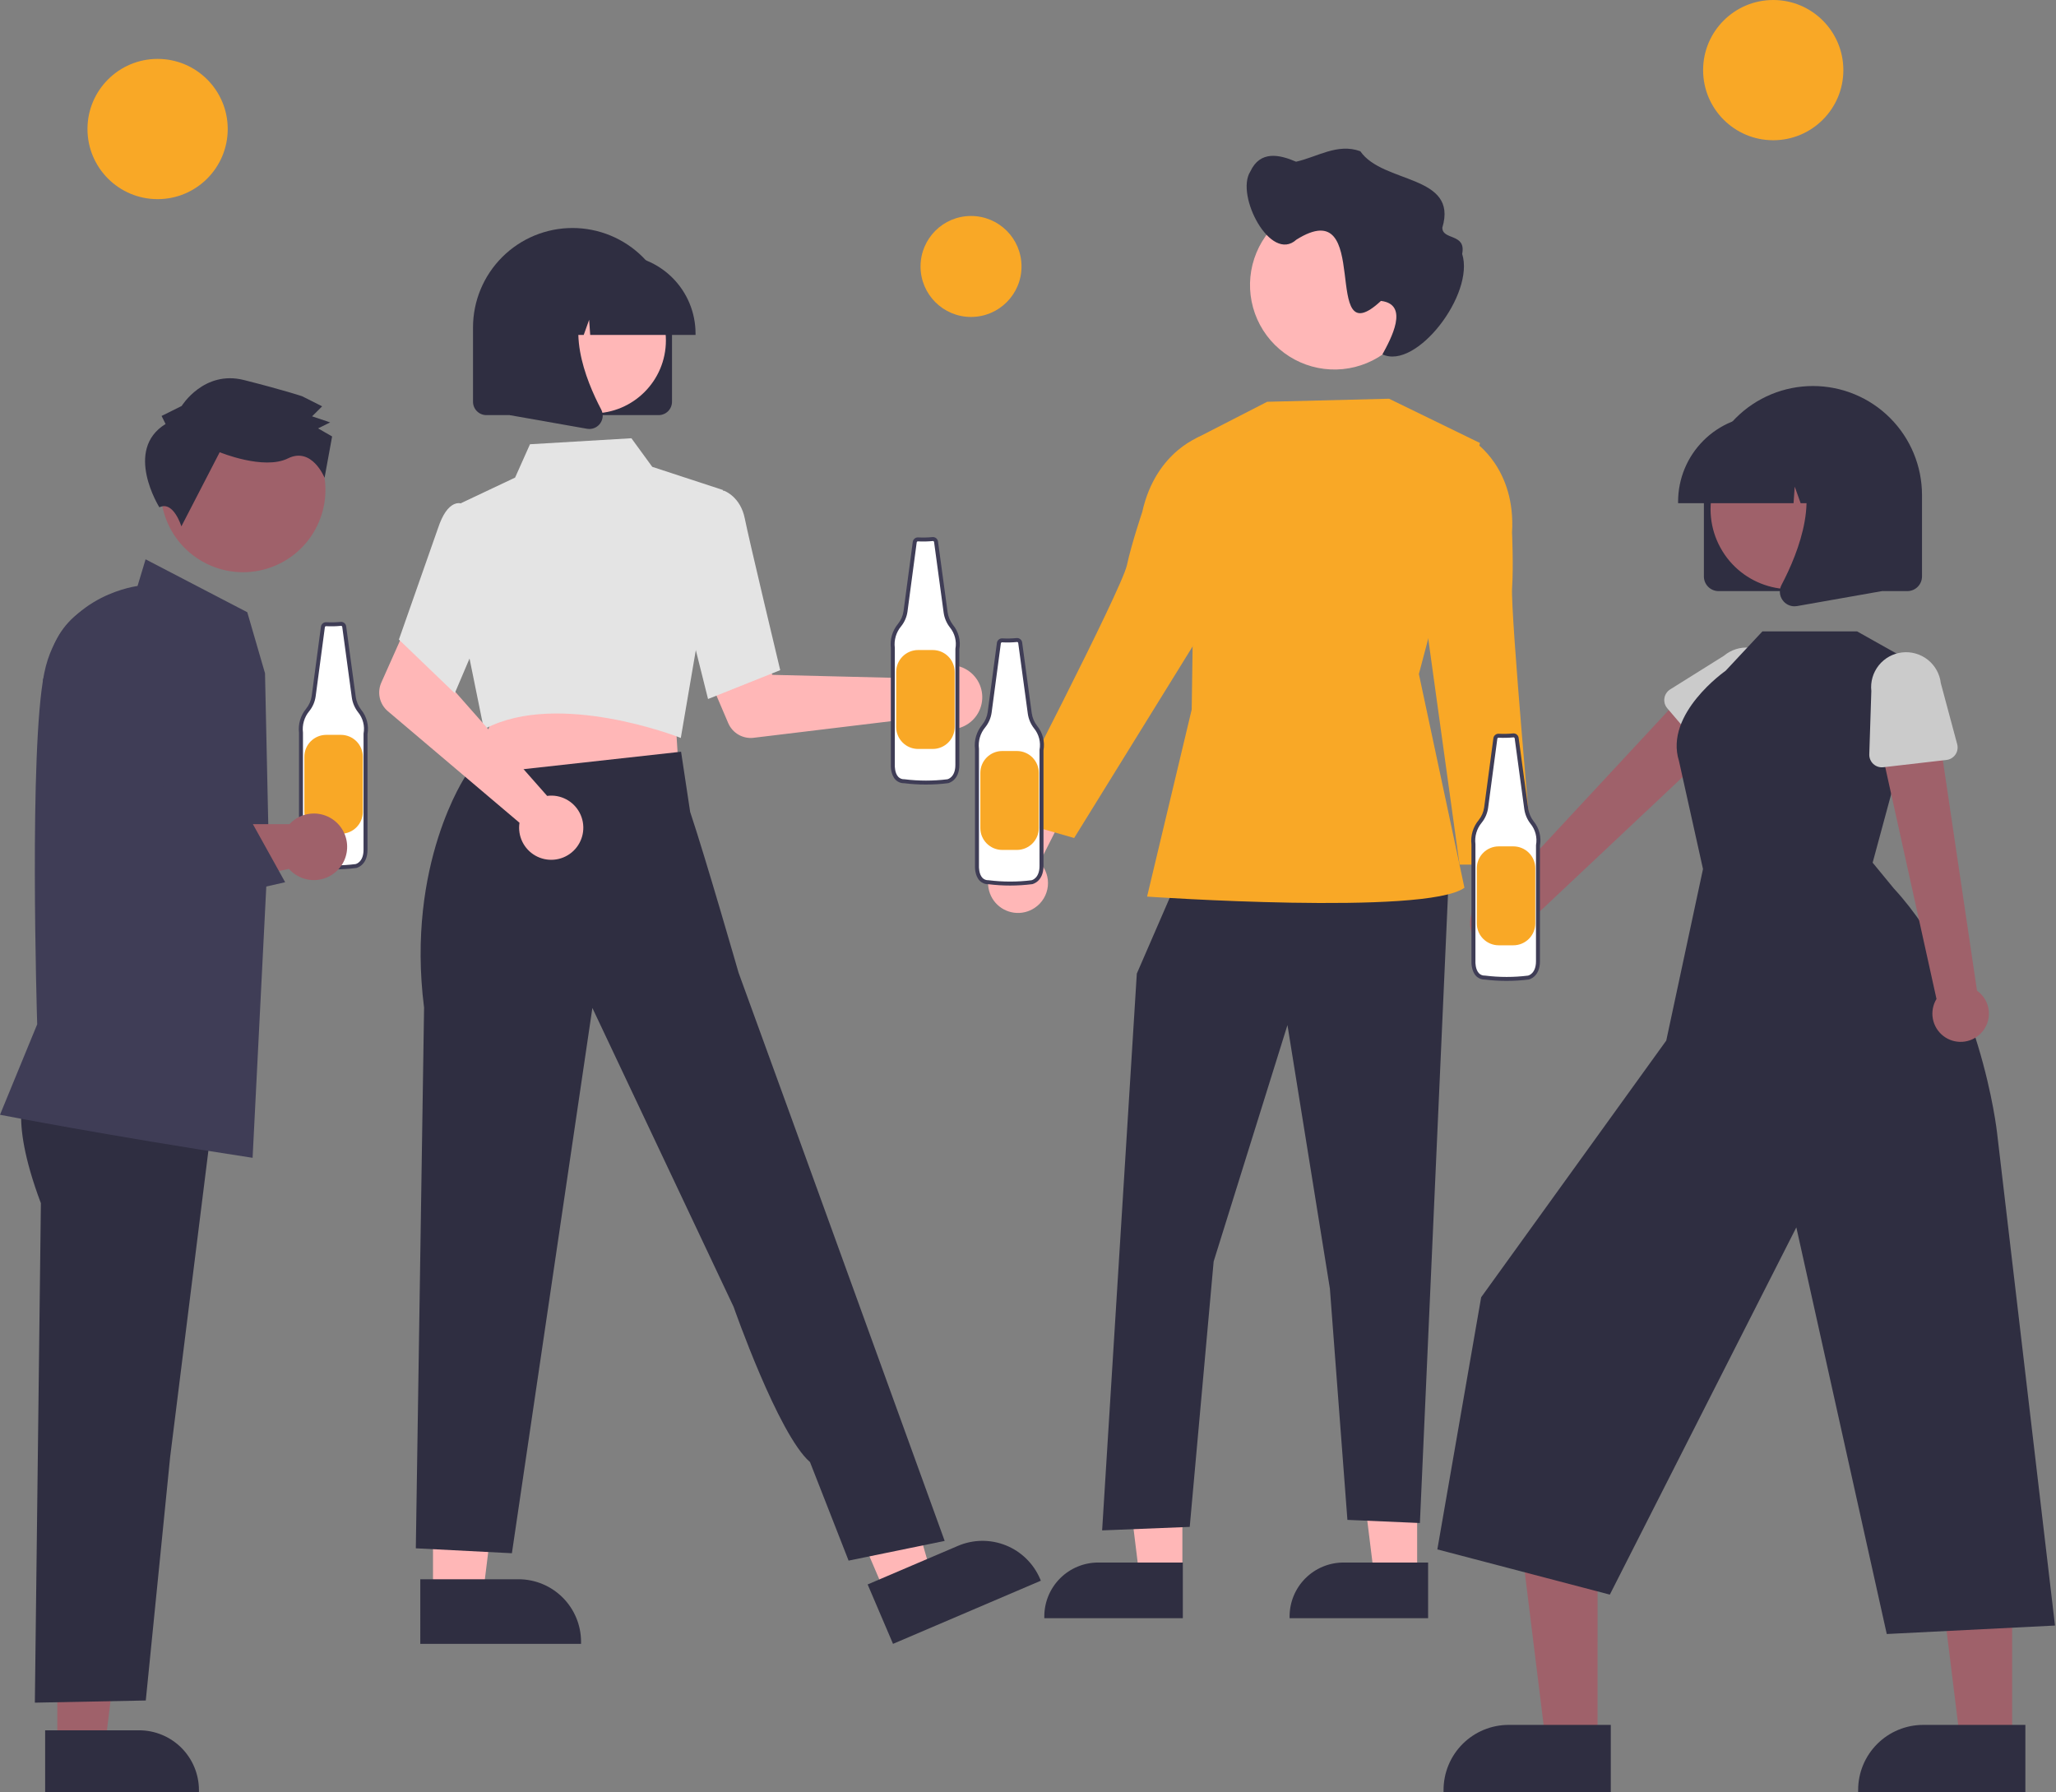 <svg width="733" height="639" viewBox="0 0 733 639" fill="none" xmlns="http://www.w3.org/2000/svg">
<rect x="0" y="0" width="733" height="639" fill="#808080" stroke="none"/>
<g id="friends-svg" clip-path="url(#clip0_2_304)">
<path id="Vector" d="M121.519 222.42C119.804 222.593 118.08 222.633 116.359 222.541C116.066 222.509 115.772 222.593 115.54 222.776C115.309 222.958 115.158 223.225 115.121 223.517L111.83 248.203C111.577 249.995 110.843 251.684 109.707 253.093C108.77 254.214 108.074 255.515 107.661 256.917C107.248 258.318 107.128 259.789 107.307 261.239V303.171C107.307 303.171 107.095 308.762 111.391 308.762C116.532 309.408 121.735 309.408 126.876 308.762C126.876 308.762 130.315 308.111 130.315 302.952V261.663C130.578 260.223 130.524 258.743 130.157 257.325C129.791 255.907 129.12 254.587 128.192 253.454C127.094 252.04 126.384 250.364 126.133 248.592L122.715 223.39C122.676 223.107 122.531 222.849 122.308 222.669C122.086 222.489 121.804 222.4 121.519 222.42V222.42Z" fill="white"/>
<path id="Vector_2" d="M119.118 309.953C116.52 309.953 113.924 309.792 111.345 309.469C110.769 309.483 110.197 309.377 109.663 309.159C109.13 308.941 108.647 308.614 108.246 308.201C106.498 306.385 106.595 303.275 106.6 303.144L106.6 261.282C106.417 259.742 106.551 258.182 106.991 256.696C107.432 255.21 108.171 253.83 109.164 252.639C110.215 251.332 110.895 249.765 111.129 248.103L114.419 223.423C114.483 222.949 114.73 222.518 115.106 222.222C115.483 221.925 115.96 221.787 116.436 221.837C118.107 221.925 119.783 221.885 121.448 221.716L121.467 221.714C121.932 221.681 122.392 221.825 122.754 222.118C123.116 222.412 123.352 222.832 123.416 223.294L126.834 248.497C127.069 250.145 127.73 251.704 128.751 253.019C129.735 254.221 130.447 255.621 130.839 257.124C131.231 258.627 131.294 260.197 131.023 261.726V302.951C131.023 308.631 127.048 309.45 127.008 309.457C124.391 309.787 121.756 309.953 119.118 309.953V309.953ZM116.263 223.244C116.158 223.239 116.054 223.273 115.973 223.34C115.892 223.407 115.838 223.502 115.823 223.606L112.531 248.296C112.261 250.216 111.475 252.027 110.257 253.537C109.382 254.585 108.731 255.802 108.345 257.111C107.958 258.421 107.844 259.796 108.01 261.151L108.015 261.238V303.171C108.014 303.223 107.939 305.845 109.269 307.223C109.544 307.503 109.876 307.722 110.241 307.865C110.607 308.008 110.999 308.073 111.391 308.054L111.479 308.06C116.562 308.698 121.705 308.698 126.788 308.06C126.855 308.043 129.608 307.415 129.608 302.951L129.619 261.536C129.864 260.197 129.815 258.82 129.474 257.502C129.133 256.183 128.509 254.955 127.645 253.902C126.466 252.387 125.703 250.591 125.432 248.691L122.013 223.485C121.998 223.381 121.945 223.287 121.865 223.221C121.784 223.154 121.681 223.12 121.577 223.126C119.831 223.3 118.074 223.341 116.321 223.247C116.302 223.245 116.282 223.244 116.263 223.244H116.263Z" fill="#3F3D56"/>
<path id="Vector_3" d="M116.324 261.989H121.54C123.614 261.989 125.603 262.813 127.069 264.279C128.536 265.746 129.36 267.735 129.36 269.809V289.434C129.36 291.508 128.536 293.497 127.069 294.964C125.603 296.431 123.614 297.254 121.54 297.254H116.324C114.25 297.254 112.261 296.431 110.794 294.964C109.327 293.497 108.503 291.508 108.503 289.434V269.809C108.503 268.782 108.706 267.765 109.099 266.816C109.492 265.868 110.068 265.005 110.794 264.279C111.52 263.553 112.382 262.977 113.331 262.584C114.28 262.191 115.297 261.989 116.324 261.989V261.989Z" fill="#F9A826"/>
<path id="Vector_4" d="M20.432 622.437H37.437L45.527 556.846L20.429 556.847L20.432 622.437Z" fill="#9F616A"/>
<path id="Vector_5" d="M16.095 616.885L49.584 616.884H49.585C55.245 616.884 60.673 619.133 64.676 623.135C68.678 627.137 70.927 632.565 70.927 638.225V638.919L16.096 638.921L16.095 616.885Z" fill="#2F2E41"/>
<path id="Vector_6" d="M9.741 388.163C9.741 388.163 2.371 396.493 14.575 428.968L12.425 607.031L51.972 606.259L60.665 519.401L76.493 392.651L9.741 388.163Z" fill="#2F2E41"/>
<path id="Vector_7" d="M90.056 412.781L89.623 412.715C39.032 404.999 0.854 397.602 0.474 397.528L0 397.436L13.262 365.179C13.158 361.809 10.287 267.156 15.782 239.961C21.102 213.635 46.18 209.321 49.038 208.915L51.907 199.408L88.158 218.271L94.481 240.031L95.765 299.67L90.056 412.781Z" fill="#3F3D56"/>
<path id="Vector_8" d="M111.89 290.031C110.258 290.031 108.643 290.368 107.147 291.023C105.651 291.677 104.307 292.633 103.199 293.832H42.267L19.947 298.583L23.612 326.847L103.008 309.772C104.322 311.256 105.988 312.388 107.852 313.063C109.717 313.739 111.72 313.936 113.681 313.638C115.641 313.34 117.495 312.555 119.074 311.356C120.654 310.157 121.907 308.581 122.721 306.773C123.535 304.965 123.882 302.982 123.732 301.004C123.582 299.027 122.939 297.119 121.862 295.454C120.785 293.789 119.308 292.421 117.567 291.474C115.825 290.526 113.873 290.03 111.89 290.031H111.89Z" fill="#9F616A"/>
<path id="Vector_9" d="M112.419 188.723C120.198 174.492 114.968 156.649 100.737 148.87C86.506 141.091 68.663 146.321 60.884 160.552C53.104 174.783 58.334 192.626 72.565 200.405C86.796 208.185 104.639 202.954 112.419 188.723Z" fill="#9F616A"/>
<path id="Vector_10" d="M59.031 151.161L57.608 148.295L64.771 144.736C64.771 144.736 72.674 131.878 86.974 135.491C101.273 139.105 107.707 141.267 107.707 141.267L114.853 144.863L111.266 148.431L117.7 150.594L113.402 152.729L118.403 155.604L115.711 170.339C115.711 170.339 111.239 159.163 102.643 163.434C94.047 167.705 78.323 161.226 78.323 161.226L64.663 187.663C64.663 187.663 61.845 178.395 56.82 180.867C56.82 180.867 43.984 160.424 59.031 151.161Z" fill="#2F2E41"/>
<path id="Vector_11" d="M24.001 332.145L17.033 311.418L15.348 242.324L18.317 232.521C19.385 228.992 21.155 225.716 23.52 222.888C25.886 220.06 28.797 217.739 32.081 216.064C35.365 214.388 38.953 213.393 42.631 213.137C46.309 212.882 50.001 213.371 53.484 214.577C56.968 215.782 60.173 217.678 62.907 220.152C65.64 222.626 67.847 225.626 69.393 228.972C70.939 232.319 71.794 235.943 71.906 239.628C72.018 243.313 71.385 246.983 70.044 250.417L54.131 291.196L54.94 292.766L89.416 292.487L101.663 314.531L24.001 332.145Z" fill="#3F3D56"/>
<path id="Vector_12" d="M368.948 323.628C370.235 322.762 371.316 321.623 372.115 320.294C372.914 318.964 373.412 317.476 373.574 315.933C373.735 314.39 373.557 312.83 373.051 311.364C372.544 309.898 371.723 308.56 370.643 307.446L387.638 273.783L368.173 276.041L355.019 307.661C353.267 309.598 352.286 312.111 352.263 314.722C352.239 317.334 353.175 319.864 354.892 321.832C356.609 323.8 358.988 325.07 361.578 325.401C364.169 325.732 366.791 325.101 368.948 323.628V323.628Z" fill="#FFB7B7"/>
<path id="Vector_13" d="M505.24 562.075L489.924 562.074L482.638 502.999L505.242 503.001L505.24 562.075Z" fill="#FFB7B7"/>
<path id="Vector_14" d="M509.146 576.921L459.762 576.919V576.294C459.762 571.197 461.787 566.308 465.392 562.703C468.997 559.099 473.886 557.074 478.983 557.073H478.984L509.146 557.074L509.146 576.921Z" fill="#2F2E41"/>
<path id="Vector_15" d="M421.54 562.075L406.224 562.074L398.938 502.999L421.543 503.001L421.54 562.075Z" fill="#FFB7B7"/>
<path id="Vector_16" d="M421.698 576.921L372.314 576.919V576.294C372.315 571.197 374.34 566.308 377.945 562.703C381.549 559.099 386.438 557.074 391.536 557.073H391.537L421.699 557.074L421.698 576.921Z" fill="#2F2E41"/>
<path id="Vector_17" d="M420.285 312.572L405.294 347.108L392.928 545.614L424.159 544.365L432.689 449.736L459.002 365.454L474.129 459.415L480.376 541.866L506.218 542.985L516.516 312.572H420.285Z" fill="#2F2E41"/>
<path id="Vector_18" d="M495.22 142.154L451.771 143.241L426.263 156.336L424.863 252.95L408.953 319.654C408.953 319.654 508.357 326.496 522.099 316.502L505.859 240.297L527.64 157.942L495.22 142.154Z" fill="#F9A826"/>
<path id="Vector_19" d="M432.972 157.938L428.927 155.207C428.927 155.207 412.17 160.229 407.217 182.573C407.217 182.573 403.427 193.783 401.764 201.49C399.857 210.331 357.738 291.532 357.738 291.532L382.955 298.766L429.187 224L432.972 157.938Z" fill="#F9A826"/>
<path id="Vector_20" d="M526.96 336.017C525.962 334.829 525.237 333.437 524.835 331.938C524.434 330.44 524.366 328.872 524.636 327.344C524.906 325.817 525.508 324.367 526.399 323.097C527.29 321.827 528.448 320.768 529.793 319.994L522.74 282.951L540.828 290.489L544.752 324.51C545.902 326.855 546.152 329.54 545.454 332.057C544.757 334.574 543.16 336.748 540.967 338.166C538.774 339.584 536.137 340.149 533.555 339.753C530.973 339.357 528.627 338.027 526.96 336.017V336.017Z" fill="#FFB7B7"/>
<path id="Vector_21" d="M521.103 159.096L525.744 157.586C525.744 157.586 540.466 167.034 539.065 189.878C539.065 189.878 539.617 201.699 539.09 209.566C538.486 218.589 546.586 308.256 546.586 308.256H520.352L509.108 227.055L521.103 159.096Z" fill="#F9A826"/>
<path id="Vector_22" d="M505.886 101.621C505.886 107.578 504.12 113.401 500.81 118.354C497.501 123.308 492.797 127.168 487.293 129.448C481.79 131.727 475.733 132.324 469.891 131.162C464.048 129.999 458.682 127.131 454.469 122.919C450.257 118.706 447.388 113.34 446.226 107.497C445.064 101.654 445.66 95.598 447.94 90.095C450.22 84.591 454.08 79.887 459.033 76.578C463.987 73.268 469.81 71.502 475.767 71.502V71.502C483.735 71.482 491.385 74.628 497.033 80.248C502.682 85.869 505.866 93.503 505.886 101.471C505.886 101.521 505.886 101.571 505.886 101.621Z" fill="#FFB7B7"/>
<path id="Vector_23" d="M445.748 61.165C449.276 53.578 456.104 55.078 462.075 57.65C469.638 55.972 476.83 50.95 484.977 53.92C493.003 65.594 519.95 62.159 514.217 81.163C514.209 85.717 522.785 83.066 521.288 90.524C525.831 104.877 504.889 132.059 492.867 126.335C495.84 120.886 502.633 108.509 492.331 107.281C470.17 127.901 490.044 68.017 462.2 85.432C452.981 93.869 440.359 69.604 445.748 61.165Z" fill="#2F2E41"/>
<path id="Vector_24" d="M532.232 339.02C533.667 339.309 535.147 339.279 536.569 338.934C537.991 338.588 539.32 337.935 540.462 337.02C541.604 336.105 542.532 334.951 543.18 333.639C543.828 332.327 544.18 330.889 544.212 329.426L619.839 258.244L602.823 244.67L533.706 319.088C531.245 319.197 528.909 320.205 527.142 321.922C525.374 323.638 524.297 325.943 524.116 328.4C523.934 330.856 524.66 333.295 526.156 335.252C527.652 337.21 529.814 338.55 532.232 339.02V339.02Z" fill="#9F616A"/>
<path id="Vector_25" d="M609.123 269.75L594.41 252.507C593.991 252.017 593.683 251.442 593.507 250.821C593.331 250.201 593.29 249.55 593.388 248.912C593.486 248.275 593.72 247.666 594.075 247.127C594.429 246.589 594.896 246.133 595.442 245.79L614.597 233.799C617.119 231.671 620.382 230.63 623.671 230.905C626.96 231.179 630.005 232.746 632.14 235.263C634.274 237.779 635.324 241.04 635.058 244.329C634.793 247.619 633.233 250.668 630.722 252.809L615.919 269.787C615.495 270.273 614.971 270.662 614.383 270.928C613.795 271.193 613.157 271.328 612.512 271.325C611.867 271.321 611.231 271.179 610.646 270.907C610.061 270.635 609.542 270.241 609.123 269.75V269.75Z" fill="#CBCBCB"/>
<path id="Vector_26" d="M569.558 620.997L551.067 620.996L542.27 549.675L569.561 549.676L569.558 620.997Z" fill="#9F616A"/>
<path id="Vector_27" d="M574.273 638.921L514.651 638.919V638.165C514.652 632.01 517.097 626.108 521.449 621.756C525.801 617.404 531.703 614.959 537.858 614.958H537.859L574.274 614.96L574.273 638.921Z" fill="#2F2E41"/>
<path id="Vector_28" d="M717.365 620.997L698.875 620.996L690.078 549.675L717.369 549.676L717.365 620.997Z" fill="#9F616A"/>
<path id="Vector_29" d="M722.081 638.921L662.459 638.919V638.165C662.459 632.01 664.905 626.108 669.257 621.756C673.609 617.404 679.511 614.959 685.666 614.958H685.667L722.082 614.96L722.081 638.921Z" fill="#2F2E41"/>
<path id="Vector_30" d="M667.628 307.556L686.267 238.693L662.087 225.102H628.336L615.209 239.146C615.209 239.146 593.277 254.406 598.585 271.313L607.149 309.822L594.051 370.983L528.061 462.498L512.439 552.391L573.931 568.511L640.426 437.581L672.665 582.555L732.643 579.539L711.976 403.757C711.976 403.757 706.084 350.208 675.202 316.772L667.628 307.556Z" fill="#2F2E41"/>
<path id="Vector_31" d="M706.12 368.486C707.16 367.456 707.961 366.211 708.467 364.838C708.973 363.465 709.172 361.998 709.05 360.539C708.927 359.081 708.487 357.668 707.759 356.398C707.031 355.129 706.034 354.034 704.838 353.192L690.376 255.627L669.619 262.182L690.397 356.146C689.115 358.25 688.65 360.751 689.088 363.175C689.527 365.6 690.84 367.779 692.778 369.3C694.716 370.821 697.145 371.578 699.604 371.428C702.063 371.278 704.381 370.231 706.12 368.486V368.486Z" fill="#9F616A"/>
<path id="Vector_32" d="M693.95 270.939L671.432 273.536C670.792 273.61 670.142 273.545 669.529 273.345C668.916 273.145 668.353 272.816 667.878 272.379C667.404 271.942 667.029 271.408 666.78 270.814C666.53 270.219 666.412 269.577 666.433 268.933L667.162 246.346C666.803 243.066 667.759 239.778 669.821 237.201C671.882 234.625 674.882 232.972 678.161 232.603C681.44 232.235 684.731 233.182 687.313 235.236C689.895 237.291 691.557 240.285 691.934 243.563L697.771 265.319C697.938 265.942 697.969 266.594 697.861 267.23C697.753 267.866 697.51 268.471 697.147 269.004C696.785 269.538 696.311 269.987 695.76 270.321C695.208 270.654 694.591 270.866 693.95 270.939V270.939Z" fill="#CBCBCB"/>
<path id="Vector_33" d="M607.468 205.519V176.504C607.468 166.192 611.564 156.303 618.855 149.012C626.147 141.72 636.036 137.624 646.348 137.624C656.659 137.624 666.548 141.72 673.84 149.012C681.131 156.303 685.228 166.192 685.228 176.504V205.519C685.226 206.903 684.675 208.231 683.696 209.21C682.717 210.189 681.39 210.74 680.005 210.741H612.69C611.306 210.74 609.978 210.189 608.999 209.21C608.02 208.231 607.469 206.903 607.468 205.519V205.519Z" fill="#2F2E41"/>
<path id="Vector_34" d="M652.031 206.573C665.845 199.022 670.921 181.702 663.37 167.888C655.819 154.074 638.499 148.997 624.685 156.549C610.871 164.1 605.794 181.42 613.346 195.234C620.897 209.048 638.217 214.124 652.031 206.573Z" fill="#9F616A"/>
<path id="Vector_35" d="M598.27 178.825C598.279 170.671 601.522 162.853 607.288 157.088C613.054 151.322 620.871 148.079 629.025 148.069H634.828C642.983 148.079 650.8 151.322 656.566 157.088C662.332 162.854 665.575 170.671 665.584 178.825V179.405H653.32L649.138 167.693L648.301 179.405H641.963L639.853 173.496L639.431 179.405H598.27V178.825Z" fill="#2F2E41"/>
<path id="Vector_36" d="M635.553 214.004C634.977 213.225 634.633 212.298 634.561 211.332C634.488 210.365 634.69 209.398 635.144 208.541C641.293 196.845 649.903 175.232 638.475 161.904L637.653 160.946H670.832V210.758L640.692 216.076C640.387 216.13 640.077 216.158 639.767 216.158C638.945 216.158 638.134 215.963 637.401 215.588C636.668 215.214 636.035 214.671 635.553 214.004V214.004Z" fill="#2F2E41"/>
<path id="Vector_37" d="M330.599 240.529C330.179 240.962 329.793 241.427 329.445 241.92L275.386 240.597L269.079 229.073L250.443 236.318L259.625 257.804C260.367 259.54 261.652 260.988 263.287 261.932C264.922 262.875 266.819 263.263 268.693 263.036L329.77 255.658C331.21 257.482 333.172 258.824 335.394 259.506C337.617 260.188 339.994 260.177 342.209 259.474C344.425 258.772 346.374 257.412 347.798 255.575C349.222 253.738 350.053 251.511 350.18 249.19C350.307 246.869 349.725 244.565 348.511 242.583C347.296 240.601 345.507 239.036 343.381 238.096C341.256 237.156 338.894 236.885 336.611 237.319C334.328 237.754 332.231 238.874 330.599 240.529H330.599Z" fill="#FFB7B7"/>
<path id="Vector_38" d="M154.374 568.836H172.149L180.605 500.275L154.371 500.276L154.374 568.836Z" fill="#FFB7B7"/>
<path id="Vector_39" d="M149.84 563.033L184.845 563.032H184.847C190.763 563.032 196.437 565.382 200.621 569.566C204.804 573.749 207.155 579.423 207.155 585.34V586.065L149.841 586.067L149.84 563.033Z" fill="#2F2E41"/>
<path id="Vector_40" d="M315.778 568.441L332.124 561.458L312.967 495.086L288.843 505.393L315.778 568.441Z" fill="#FFB7B7"/>
<path id="Vector_41" d="M309.329 564.885L341.52 551.133L341.521 551.132C346.962 548.808 353.103 548.741 358.594 550.945C364.084 553.149 368.475 557.443 370.799 562.884L371.084 563.55L318.378 586.067L309.329 564.885Z" fill="#2F2E41"/>
<path id="Vector_42" d="M240.773 255.381L242.058 276.21L204.487 280.231L165.173 284.438L176.744 252.81L240.773 255.381Z" fill="#FFB7B7"/>
<path id="Vector_43" d="M242.093 262.855C241.667 262.688 199.23 246.18 173.163 259.678L172.522 260.01L167.322 234.415L164.359 179.385L183.64 170.274L188.949 158.383L225.108 156.243L232.539 166.434L257.837 174.725L242.717 263.102L242.093 262.855Z" fill="#E4E4E4"/>
<path id="Vector_44" d="M243.422 213.184L247.894 178.041L258.078 174.941L258.25 175.005C258.485 175.091 264.02 177.209 265.535 184.872C266.989 192.227 277.941 237.995 278.052 238.457L278.161 238.914L252.428 249.21L243.422 213.184Z" fill="#E4E4E4"/>
<path id="Vector_45" d="M302.539 556.392L336.794 549.365L282.045 398.293L263.307 346.764C263.307 346.764 251.423 305.449 246.053 289.461L242.813 268.008L166.106 276.498C166.106 276.498 144.682 307.962 151.19 359.245L148.247 552L182.501 553.757L211.193 359.354L261.551 465.924C261.551 465.924 277.423 511.401 288.779 521.258L302.539 556.392Z" fill="#2F2E41"/>
<path id="Vector_46" d="M196.867 283.653C196.264 283.638 195.66 283.672 195.062 283.752L159.277 243.211L163.44 230.751L145.457 222.011L135.944 243.353C135.175 245.077 134.987 247.004 135.406 248.844C135.826 250.685 136.832 252.339 138.272 253.56L185.209 293.331C184.851 295.627 185.201 297.978 186.212 300.071C187.223 302.164 188.847 303.9 190.868 305.047C192.89 306.195 195.212 306.699 197.528 306.494C199.843 306.289 202.041 305.384 203.829 303.9C205.618 302.415 206.912 300.421 207.539 298.183C208.167 295.945 208.098 293.569 207.342 291.371C206.586 289.173 205.179 287.257 203.308 285.879C201.437 284.5 199.19 283.723 196.867 283.653V283.653Z" fill="#FFB7B7"/>
<path id="Vector_47" d="M142.217 228.018L156.207 188.169C157.779 183.471 159.749 180.618 162.063 179.686C162.518 179.481 163.012 179.373 163.512 179.368C164.011 179.364 164.507 179.463 164.966 179.659L171.239 187.585L177.061 212.043L162.134 247.157L142.217 228.018Z" fill="#E4E4E4"/>
<path id="Vector_48" d="M234.817 147.997H173.401C172.138 147.995 170.927 147.493 170.033 146.599C169.14 145.706 168.638 144.495 168.636 143.232V116.759C168.636 107.351 172.374 98.328 179.026 91.676C185.679 85.023 194.701 81.286 204.109 81.286C213.517 81.286 222.54 85.023 229.192 91.676C235.845 98.328 239.582 107.351 239.582 116.759V143.232C239.581 144.495 239.078 145.706 238.185 146.599C237.292 147.493 236.081 147.995 234.817 147.997V147.997Z" fill="#2F2E41"/>
<path id="Vector_49" d="M211.399 147.38C225.762 147.38 237.406 135.736 237.406 121.373C237.406 107.009 225.762 95.365 211.399 95.365C197.035 95.365 185.391 107.009 185.391 121.373C185.391 135.736 197.035 147.38 211.399 147.38Z" fill="#FFB7B7"/>
<path id="Vector_50" d="M247.974 119.407H210.42L210.035 114.015L208.109 119.407H202.327L201.563 108.72L197.747 119.407H186.558V118.877C186.566 111.438 189.525 104.305 194.786 99.044C200.047 93.784 207.179 90.825 214.619 90.816H219.913C227.353 90.825 234.485 93.784 239.746 99.044C245.007 104.305 247.966 111.438 247.974 118.877L247.974 119.407Z" fill="#2F2E41"/>
<path id="Vector_51" d="M210.113 152.938C209.83 152.938 209.548 152.913 209.27 152.864L181.771 148.012V102.564H212.042L211.292 103.438C200.865 115.599 208.721 135.317 214.331 145.989C214.745 146.771 214.929 147.653 214.863 148.535C214.797 149.417 214.484 150.262 213.958 150.973C213.518 151.582 212.94 152.077 212.272 152.418C211.603 152.76 210.863 152.938 210.113 152.938V152.938Z" fill="#2F2E41"/>
<path id="Vector_52" d="M539.518 262.181C537.804 262.353 536.08 262.394 534.359 262.301C534.066 262.269 533.772 262.353 533.54 262.536C533.309 262.719 533.158 262.985 533.121 263.278L529.83 287.963C529.577 289.755 528.843 291.445 527.707 292.853C526.77 293.974 526.074 295.276 525.661 296.677C525.248 298.078 525.128 299.549 525.307 300.999V342.931C525.307 342.931 525.095 348.522 529.391 348.522C534.532 349.168 539.735 349.168 544.876 348.522C544.876 348.522 548.315 347.871 548.315 342.712V301.424C548.578 299.983 548.524 298.503 548.157 297.085C547.791 295.668 547.12 294.347 546.192 293.214C545.094 291.801 544.384 290.125 544.133 288.352L540.715 263.15C540.676 262.867 540.53 262.609 540.308 262.429C540.086 262.249 539.804 262.16 539.518 262.181V262.181Z" fill="white"/>
<path id="Vector_53" d="M537.118 349.713C534.52 349.713 531.924 349.552 529.345 349.23C528.769 349.243 528.197 349.138 527.663 348.919C527.13 348.701 526.647 348.375 526.246 347.961C524.498 346.145 524.595 343.036 524.6 342.904L524.6 301.042C524.417 299.503 524.551 297.942 524.991 296.456C525.432 294.971 526.171 293.59 527.164 292.399C528.215 291.092 528.895 289.525 529.129 287.864L532.419 263.184C532.483 262.709 532.73 262.278 533.106 261.982C533.483 261.686 533.96 261.548 534.436 261.597C536.107 261.685 537.783 261.645 539.448 261.476L539.467 261.475C539.932 261.441 540.392 261.585 540.754 261.879C541.116 262.172 541.353 262.592 541.416 263.054L544.834 288.257C545.069 289.905 545.73 291.464 546.751 292.779C547.735 293.981 548.447 295.382 548.839 296.884C549.231 298.387 549.294 299.957 549.023 301.486V342.712C549.023 348.391 545.048 349.21 545.008 349.218C542.391 349.547 539.756 349.713 537.118 349.713V349.713ZM534.263 263.004C534.158 262.999 534.054 263.034 533.973 263.101C533.892 263.167 533.838 263.262 533.823 263.367L530.531 288.056C530.261 289.977 529.475 291.788 528.257 293.297C527.382 294.346 526.732 295.562 526.345 296.872C525.958 298.181 525.844 299.556 526.01 300.912L526.015 300.999V342.931C526.014 342.983 525.939 345.605 527.269 346.983C527.544 347.263 527.876 347.482 528.241 347.625C528.607 347.768 528.999 347.833 529.391 347.815L529.479 347.82C534.562 348.458 539.705 348.458 544.788 347.82C544.855 347.804 547.608 347.176 547.608 342.712L547.619 301.297C547.864 299.957 547.815 298.58 547.474 297.262C547.133 295.943 546.508 294.715 545.645 293.662C544.466 292.148 543.703 290.351 543.432 288.451L540.013 263.245C539.998 263.141 539.945 263.047 539.865 262.981C539.784 262.915 539.681 262.881 539.577 262.886C537.831 263.061 536.074 263.101 534.321 263.007C534.302 263.005 534.282 263.004 534.263 263.004V263.004Z" fill="#3F3D56"/>
<path id="Vector_54" d="M534.324 301.749H539.54C541.614 301.749 543.603 302.573 545.069 304.04C546.536 305.506 547.36 307.495 547.36 309.569V329.194C547.36 331.268 546.536 333.258 545.069 334.724C543.603 336.191 541.614 337.015 539.54 337.015H534.324C532.25 337.015 530.261 336.191 528.794 334.724C527.327 333.258 526.503 331.268 526.503 329.194V309.569C526.503 307.495 527.327 305.506 528.794 304.04C530.261 302.573 532.25 301.749 534.324 301.749V301.749Z" fill="#F9A826"/>
<path id="Vector_55" d="M362.518 228.181C360.804 228.353 359.08 228.394 357.359 228.301C357.066 228.269 356.772 228.353 356.54 228.536C356.309 228.719 356.158 228.985 356.121 229.278L352.83 253.963C352.577 255.755 351.843 257.445 350.707 258.853C349.77 259.974 349.074 261.276 348.661 262.677C348.248 264.078 348.128 265.549 348.307 266.999V308.931C348.307 308.931 348.095 314.522 352.391 314.522C357.532 315.168 362.735 315.168 367.876 314.522C367.876 314.522 371.315 313.871 371.315 308.712V267.424C371.578 265.983 371.524 264.503 371.157 263.085C370.791 261.668 370.12 260.347 369.192 259.214C368.094 257.801 367.384 256.125 367.133 254.352L363.715 229.15C363.676 228.867 363.53 228.609 363.308 228.429C363.086 228.249 362.804 228.16 362.518 228.181V228.181Z" fill="white"/>
<path id="Vector_56" d="M360.118 315.714C357.52 315.714 354.924 315.552 352.345 315.23C351.769 315.244 351.197 315.138 350.663 314.92C350.13 314.701 349.647 314.375 349.246 313.962C347.498 312.146 347.595 309.036 347.6 308.905L347.6 267.042C347.417 265.503 347.551 263.943 347.991 262.457C348.432 260.971 349.171 259.59 350.164 258.4C351.215 257.093 351.895 255.526 352.129 253.864L355.419 229.184C355.483 228.709 355.73 228.278 356.106 227.982C356.483 227.686 356.96 227.548 357.436 227.598C359.107 227.686 360.783 227.645 362.448 227.477L362.467 227.475C362.932 227.441 363.392 227.586 363.754 227.879C364.116 228.173 364.353 228.593 364.416 229.054L367.834 254.257C368.069 255.906 368.73 257.465 369.751 258.78C370.735 259.982 371.447 261.382 371.839 262.885C372.231 264.388 372.294 265.957 372.023 267.487V308.712C372.023 314.392 368.048 315.21 368.008 315.218C365.391 315.548 362.756 315.713 360.118 315.714V315.714ZM357.263 229.005C357.158 229 357.054 229.034 356.973 229.101C356.892 229.168 356.838 229.263 356.823 229.367L353.531 254.057C353.261 255.977 352.475 257.788 351.257 259.298C350.382 260.346 349.732 261.563 349.345 262.872C348.958 264.182 348.844 265.557 349.01 266.912L349.015 266.999V308.932C349.014 308.984 348.939 311.606 350.269 312.983C350.544 313.263 350.876 313.482 351.241 313.626C351.607 313.769 351.999 313.834 352.391 313.815L352.479 313.821C357.562 314.458 362.705 314.458 367.788 313.821C367.855 313.804 370.608 313.176 370.608 308.712L370.619 267.297C370.864 265.957 370.815 264.581 370.474 263.262C370.133 261.944 369.508 260.716 368.645 259.663C367.466 258.148 366.703 256.352 366.432 254.452L363.013 229.245C362.998 229.142 362.945 229.048 362.865 228.981C362.784 228.915 362.681 228.881 362.577 228.886C360.831 229.061 359.074 229.102 357.321 229.008C357.302 229.006 357.282 229.005 357.263 229.005V229.005Z" fill="#3F3D56"/>
<path id="Vector_57" d="M357.324 267.749H362.54C364.614 267.749 366.603 268.573 368.069 270.04C369.536 271.506 370.36 273.495 370.36 275.569V295.194C370.36 297.268 369.536 299.258 368.069 300.724C366.603 302.191 364.614 303.015 362.54 303.015H357.324C355.25 303.015 353.261 302.191 351.794 300.724C350.327 299.258 349.503 297.268 349.503 295.194V275.569C349.503 273.495 350.327 271.506 351.794 270.04C353.261 268.573 355.25 267.749 357.324 267.749V267.749Z" fill="#F9A826"/>
<path id="Vector_58" d="M332.518 192.181C330.804 192.353 329.08 192.394 327.359 192.301C327.066 192.269 326.772 192.353 326.54 192.536C326.309 192.719 326.158 192.985 326.121 193.278L322.83 217.963C322.577 219.755 321.843 221.445 320.707 222.853C319.77 223.974 319.074 225.276 318.661 226.677C318.248 228.078 318.128 229.549 318.307 230.999V272.931C318.307 272.931 318.095 278.522 322.391 278.522C327.532 279.168 332.735 279.168 337.876 278.522C337.876 278.522 341.315 277.871 341.315 272.712V231.424C341.578 229.983 341.524 228.503 341.157 227.085C340.791 225.668 340.12 224.347 339.192 223.214C338.094 221.801 337.384 220.125 337.133 218.352L333.715 193.15C333.676 192.867 333.53 192.609 333.308 192.429C333.086 192.249 332.804 192.16 332.518 192.181V192.181Z" fill="white"/>
<path id="Vector_59" d="M330.118 279.714C327.52 279.714 324.924 279.552 322.345 279.23C321.769 279.244 321.197 279.138 320.663 278.92C320.13 278.701 319.647 278.375 319.246 277.962C317.498 276.146 317.595 273.036 317.6 272.905L317.6 231.042C317.417 229.503 317.551 227.943 317.991 226.457C318.432 224.971 319.171 223.59 320.164 222.4C321.215 221.093 321.895 219.526 322.129 217.864L325.419 193.184C325.483 192.709 325.73 192.278 326.106 191.982C326.483 191.686 326.96 191.548 327.436 191.598C329.107 191.686 330.783 191.645 332.448 191.477L332.467 191.475C332.932 191.441 333.392 191.586 333.754 191.879C334.116 192.173 334.353 192.593 334.416 193.054L337.834 218.257C338.069 219.906 338.73 221.465 339.751 222.78C340.735 223.982 341.447 225.382 341.839 226.885C342.231 228.388 342.294 229.957 342.023 231.487V272.712C342.023 278.392 338.048 279.21 338.008 279.218C335.391 279.548 332.756 279.713 330.118 279.714V279.714ZM327.263 193.005C327.158 193 327.054 193.034 326.973 193.101C326.892 193.168 326.838 193.263 326.823 193.367L323.531 218.057C323.261 219.977 322.475 221.788 321.257 223.298C320.382 224.346 319.732 225.563 319.345 226.872C318.958 228.182 318.844 229.557 319.01 230.912L319.015 230.999V272.932C319.014 272.984 318.939 275.606 320.269 276.983C320.544 277.263 320.876 277.482 321.241 277.626C321.607 277.769 321.999 277.834 322.391 277.815L322.479 277.821C327.562 278.458 332.705 278.458 337.788 277.821C337.855 277.804 340.608 277.176 340.608 272.712L340.619 231.297C340.864 229.957 340.815 228.581 340.474 227.262C340.133 225.944 339.508 224.716 338.645 223.663C337.466 222.148 336.703 220.352 336.432 218.452L333.013 193.245C332.998 193.142 332.945 193.048 332.865 192.981C332.784 192.915 332.681 192.881 332.577 192.886C330.831 193.061 329.074 193.102 327.321 193.008C327.302 193.006 327.282 193.005 327.263 193.005V193.005Z" fill="#3F3D56"/>
<path id="Vector_60" d="M327.324 231.749H332.54C334.614 231.749 336.603 232.573 338.069 234.04C339.536 235.506 340.36 237.495 340.36 239.569V259.194C340.36 261.268 339.536 263.258 338.069 264.724C336.603 266.191 334.614 267.015 332.54 267.015H327.324C325.25 267.015 323.261 266.191 321.794 264.724C320.327 263.258 319.503 261.268 319.503 259.194V239.569C319.503 237.495 320.327 235.506 321.794 234.04C323.261 232.573 325.25 231.749 327.324 231.749Z" fill="#F9A826"/>
<path id="Vector_61" d="M56.188 71C69.995 71 81.188 59.807 81.188 46C81.188 32.193 69.995 21 56.188 21C42.38 21 31.188 32.193 31.188 46C31.188 59.807 42.38 71 56.188 71Z" fill="#F9A826"/>
<path id="Vector_62" d="M632.188 50C645.995 50 657.188 38.807 657.188 25C657.188 11.193 645.995 0 632.188 0C618.38 0 607.188 11.193 607.188 25C607.188 38.807 618.38 50 632.188 50Z" fill="#F9A826"/>
<path id="Vector_63" d="M346.188 113C356.129 113 364.188 104.941 364.188 95C364.188 85.059 356.129 77 346.188 77C336.246 77 328.188 85.059 328.188 95C328.188 104.941 336.246 113 346.188 113Z" fill="#F9A826"/>
</g>
<defs>
<clipPath id="clip0_2_304">
<rect width="732.643" height="638.921" fill="white"/>
</clipPath>
</defs>
</svg>
